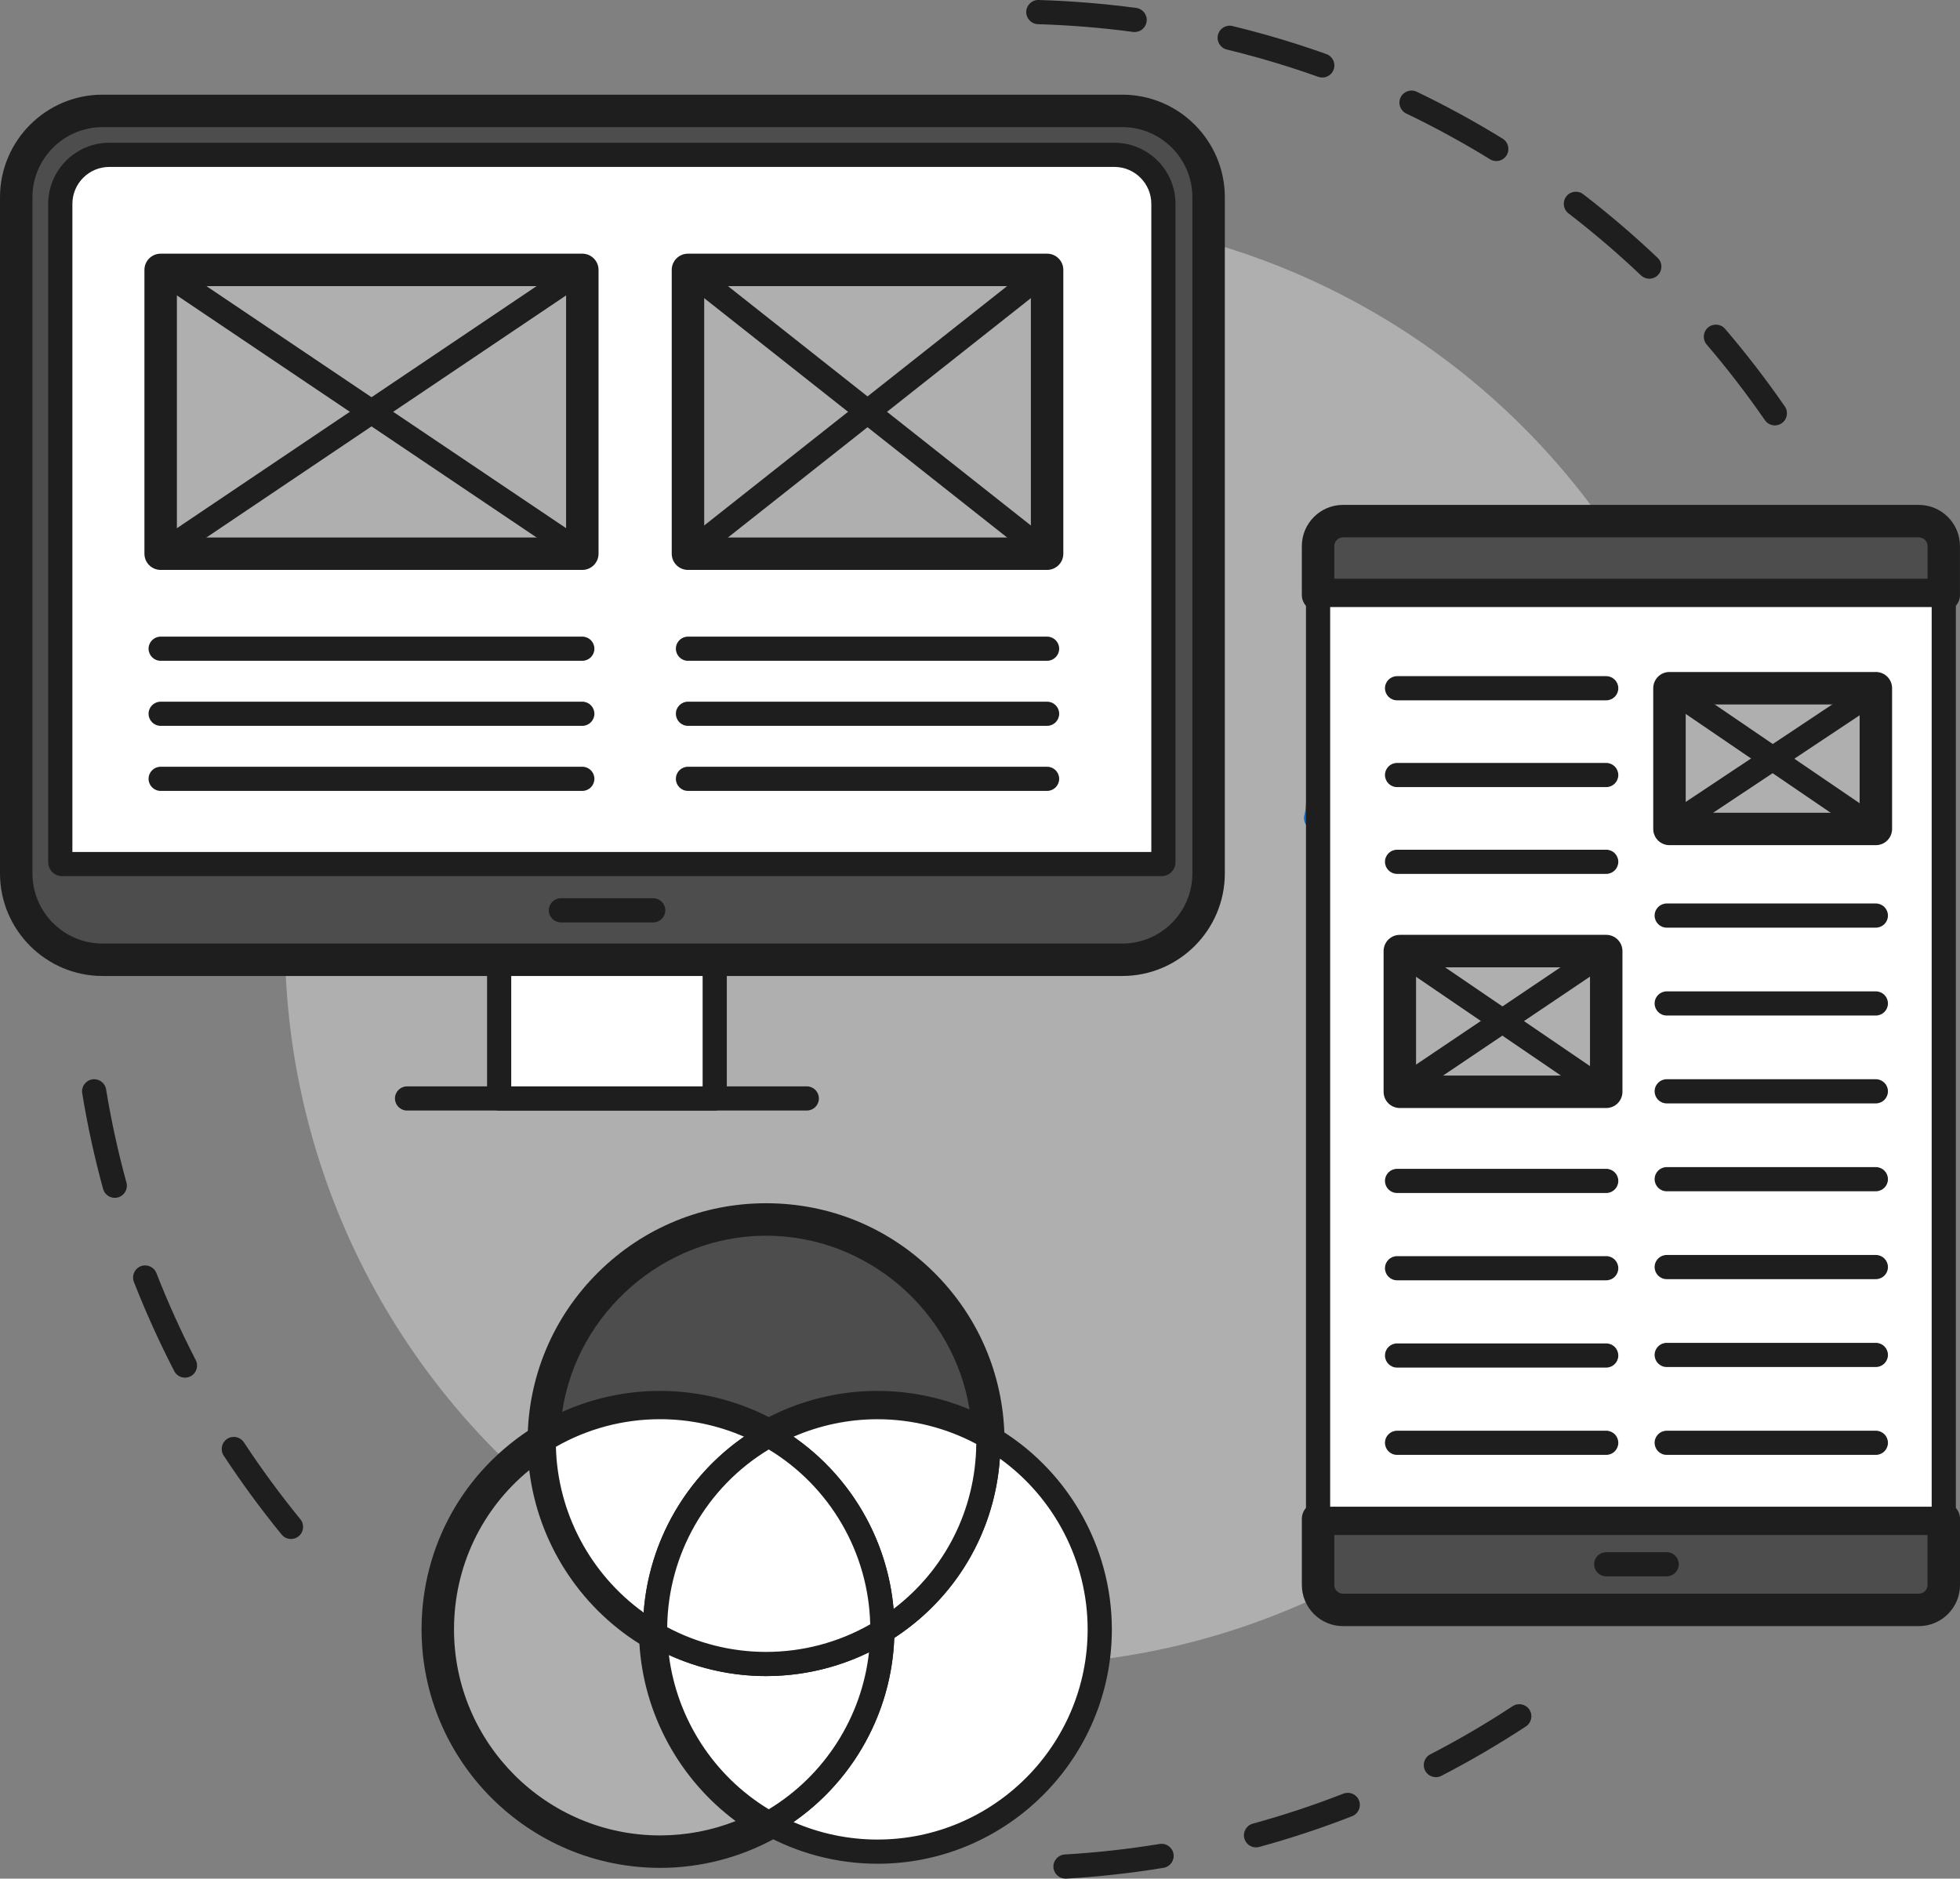 <?xml version="1.0" encoding="UTF-8"?><svg id="Layer_2" xmlns="http://www.w3.org/2000/svg" viewBox="0 0 1062.48 1018.51"><rect x="0" y="0" width="1062.48" height="1018.51" fill="#808080" stroke="none"/><defs><style>.cls-1{fill:#fff;}.cls-2{fill:#4d4d4d;}.cls-3{fill:#0c6bc2;}.cls-4{fill:#afafaf;}.cls-5{fill:#1e1e1e;}</style></defs><g id="Layer_2-2"><g><g><circle class="cls-4" cx="547.63" cy="509.58" r="393.19"/><path class="cls-5" d="m962.12,230.63c-2.08,0-4.13-.99-5.4-2.83-9.76-14.14-20.37-27.93-31.55-40.99-2.35-2.75-2.03-6.89.72-9.24,2.75-2.35,6.89-2.03,9.24.72,11.47,13.4,22.36,27.55,32.38,42.06,2.06,2.98,1.31,7.06-1.67,9.12-1.14.78-2.43,1.16-3.72,1.16Zm-68.05-79.52c-1.62,0-3.24-.6-4.51-1.8-12.47-11.83-25.69-23.15-39.3-33.62-2.87-2.21-3.4-6.32-1.2-9.19,2.21-2.87,6.32-3.4,9.19-1.2,13.97,10.75,27.54,22.36,40.33,34.5,2.62,2.49,2.73,6.64.24,9.26-1.29,1.36-3.02,2.04-4.75,2.04Zm-82.95-63.81c-1.17,0-2.36-.31-3.43-.97-14.64-9.01-29.91-17.35-45.38-24.78-3.26-1.57-4.64-5.48-3.07-8.74,1.57-3.26,5.48-4.64,8.74-3.07,15.88,7.62,31.56,16.18,46.58,25.44,3.08,1.9,4.04,5.93,2.14,9.02-1.24,2.01-3.39,3.12-5.59,3.12Zm-94.33-45.27c-.73,0-1.47-.12-2.2-.38-5.06-1.81-10.22-3.55-15.35-5.19-11.23-3.59-22.74-6.83-34.2-9.61-3.52-.85-5.68-4.4-4.82-7.91.85-3.52,4.39-5.68,7.91-4.82,11.77,2.85,23.58,6.17,35.11,9.86,5.26,1.69,10.56,3.48,15.75,5.33,3.41,1.22,5.19,4.97,3.97,8.37-.96,2.68-3.48,4.35-6.17,4.35Zm-101.7-24.66c-.29,0-.58-.02-.88-.06-16.99-2.28-34.33-3.69-51.55-4.2-3.62-.11-6.46-3.13-6.36-6.75.11-3.62,3.1-6.47,6.75-6.36,17.66.52,35.46,1.98,52.9,4.31,3.59.48,6.11,3.78,5.62,7.37-.44,3.29-3.25,5.68-6.49,5.68Z"/><path class="cls-5" d="m577.58,1018.51c-3.44,0-6.33-2.69-6.54-6.17-.21-3.61,2.54-6.71,6.16-6.93,17.19-1.01,34.49-2.93,51.41-5.7,3.57-.58,6.94,1.84,7.53,5.41.59,3.57-1.83,6.94-5.41,7.53-17.37,2.85-35.12,4.82-52.76,5.85-.13,0-.26.01-.39.01Zm103.28-16.95c-2.88,0-5.52-1.91-6.32-4.82-.96-3.49,1.1-7.1,4.59-8.05,16.57-4.54,33.09-10.01,49.09-16.26,3.37-1.32,7.17.35,8.49,3.72,1.32,3.37-.35,7.17-3.72,8.49-16.43,6.42-33.39,12.03-50.4,16.69-.58.16-1.16.23-1.73.23Zm97.5-38.06c-2.37,0-4.66-1.29-5.83-3.55-1.66-3.21-.4-7.17,2.81-8.83,15.25-7.88,30.27-16.67,44.64-26.11,3.02-1.99,7.09-1.15,9.08,1.88,1.99,3.02,1.15,7.09-1.88,9.08-14.75,9.69-30.17,18.7-45.82,26.8-.96.5-1.99.73-3,.73Z"/><path class="cls-5" d="m157.75,834.37c-1.9,0-3.78-.82-5.08-2.41-11.17-13.66-21.73-28.06-31.41-42.79-1.99-3.02-1.15-7.09,1.88-9.08,3.02-1.99,7.09-1.15,9.08,1.88,9.43,14.35,19.73,28.38,30.61,41.69,2.29,2.8,1.87,6.93-.93,9.22-1.22.99-2.68,1.48-4.14,1.48Zm-57.46-87.47c-2.37,0-4.66-1.29-5.83-3.55-8.1-15.68-15.46-31.95-21.88-48.37-1.32-3.37.35-7.17,3.72-8.49,3.37-1.32,7.17.35,8.49,3.72,6.25,15.99,13.42,31.85,21.31,47.12,1.66,3.22.4,7.17-2.81,8.83-.96.5-1.99.73-3,.73Zm-38.08-97.49c-2.88,0-5.52-1.91-6.32-4.82-4.66-17-8.47-34.45-11.32-51.87-.59-3.57,1.83-6.94,5.41-7.53,3.57-.59,6.94,1.83,7.53,5.41,2.78,16.97,6.49,33.97,11.03,50.53.96,3.49-1.1,7.1-4.59,8.05-.58.16-1.16.23-1.74.23Z"/></g><g><g><path class="cls-5" d="m437.36,602.08h-216.71c-3.62,0-6.55-2.93-6.55-6.55s2.93-6.55,6.55-6.55h216.71c3.62,0,6.55,2.93,6.55,6.55s-2.93,6.55-6.55,6.55Z"/><g><rect class="cls-1" x="270.57" y="377.32" width="116.86" height="218.2"/><path class="cls-5" d="m387.44,602.08h-116.86c-3.62,0-6.55-2.93-6.55-6.55v-218.2c0-3.62,2.93-6.55,6.55-6.55h116.86c3.62,0,6.55,2.93,6.55,6.55v218.2c0,3.62-2.93,6.55-6.55,6.55Zm-110.31-13.11h103.75v-205.09h-103.75v205.09Z"/></g><g><path class="cls-2" d="m608.38,520.34H55.58c-25.84,0-46.79-20.96-46.79-46.82V106.95c0-25.86,20.95-46.82,46.79-46.82h552.8c25.84,0,46.79,20.96,46.79,46.82v366.56c0,25.86-20.95,46.82-46.79,46.82Z"/><path class="cls-5" d="m608.38,529.13H55.58c-30.65,0-55.58-24.95-55.58-55.62V106.95c0-30.67,24.93-55.62,55.58-55.62h552.8c30.65,0,55.58,24.95,55.58,55.62v366.56c0,30.67-24.93,55.62-55.58,55.62ZM55.58,68.93c-20.95,0-37.99,17.06-37.99,38.03v366.56c0,20.97,17.04,38.03,37.99,38.03h552.8c20.95,0,37.99-17.06,37.99-38.03V106.95c0-20.97-17.04-38.03-37.99-38.03H55.58Z"/></g><g><path class="cls-1" d="m33.68,468.46c-.55,0-.99-.45-.99-1V110.53c0-14.69,11.89-26.59,26.57-26.59h544.84c14.67,0,26.56,11.9,26.56,26.58v356.93c0,.55-.45,1-1,1H33.68Z"/><path class="cls-5" d="m629.66,475.01H33.68c-4.16,0-7.55-3.39-7.55-7.55V110.53c0-18.28,14.86-33.14,33.12-33.14h544.84c18.26,0,33.12,14.87,33.12,33.14v356.93c0,4.16-3.39,7.55-7.55,7.55Zm-590.42-13.11h584.87V110.53c0-11.04-8.98-20.03-20.01-20.03H59.25c-11.04,0-20.01,8.99-20.01,20.04v351.37Z"/></g><path class="cls-5" d="m354.11,500.09h-50.06c-3.62,0-6.55-2.93-6.55-6.55s2.93-6.55,6.55-6.55h50.06c3.62,0,6.55,2.93,6.55,6.55s-2.93,6.55-6.55,6.55Z"/><g><g><rect class="cls-4" x="87.09" y="146.33" width="228.57" height="153.85"/><path class="cls-5" d="m315.67,308.98H87.09c-4.86,0-8.8-3.94-8.8-8.8v-153.85c0-4.86,3.94-8.8,8.8-8.8h228.57c4.86,0,8.8,3.94,8.8,8.8v153.85c0,4.86-3.94,8.8-8.8,8.8Zm-219.78-17.59h210.98v-136.26H95.89v136.26Z"/></g><g><rect class="cls-4" x="372.93" y="146.33" width="194.68" height="153.85"/><path class="cls-5" d="m567.61,308.98h-194.68c-4.86,0-8.8-3.94-8.8-8.8v-153.85c0-4.86,3.94-8.8,8.8-8.8h194.68c4.86,0,8.8,3.94,8.8,8.8v153.85c0,4.86-3.94,8.8-8.8,8.8Zm-185.88-17.59h177.09v-136.26h-177.09v136.26Z"/></g><path class="cls-5" d="m315.67,358.25H87.09c-3.62,0-6.55-2.93-6.55-6.55s2.93-6.55,6.55-6.55h228.57c3.62,0,6.55,2.93,6.55,6.55s-2.93,6.55-6.55,6.55Z"/><path class="cls-5" d="m315.67,393.52H87.09c-3.62,0-6.55-2.93-6.55-6.55s2.93-6.55,6.55-6.55h228.57c3.62,0,6.55,2.93,6.55,6.55s-2.93,6.55-6.55,6.55Z"/><path class="cls-5" d="m315.67,428.79H87.09c-3.62,0-6.55-2.93-6.55-6.55s2.93-6.55,6.55-6.55h228.57c3.62,0,6.55,2.93,6.55,6.55s-2.93,6.55-6.55,6.55Z"/><path class="cls-5" d="m567.61,358.25h-194.68c-3.62,0-6.55-2.93-6.55-6.55s2.93-6.55,6.55-6.55h194.68c3.62,0,6.55,2.93,6.55,6.55s-2.93,6.55-6.55,6.55Z"/><path class="cls-5" d="m567.61,393.52h-194.68c-3.62,0-6.55-2.93-6.55-6.55s2.93-6.55,6.55-6.55h194.68c3.62,0,6.55,2.93,6.55,6.55s-2.93,6.55-6.55,6.55Z"/><path class="cls-5" d="m567.61,428.79h-194.68c-3.62,0-6.55-2.93-6.55-6.55s2.93-6.55,6.55-6.55h194.68c3.62,0,6.55,2.93,6.55,6.55s-2.93,6.55-6.55,6.55Z"/></g></g><path class="cls-5" d="m87.1,306.74c-2.11,0-4.18-1.01-5.44-2.89-2.02-3-1.23-7.07,1.78-9.1l228.57-153.85c3-2.02,7.07-1.23,9.1,1.78,2.02,3,1.23,7.07-1.78,9.1l-228.57,153.85c-1.12.76-2.39,1.12-3.65,1.12Z"/><path class="cls-5" d="m315.66,306.74c-1.26,0-2.53-.36-3.65-1.12L83.44,151.77c-3-2.02-3.8-6.09-1.78-9.1,2.02-3,6.09-3.8,9.1-1.78l228.57,153.85c3,2.02,3.8,6.09,1.78,9.1-1.27,1.88-3.33,2.89-5.44,2.89Z"/><path class="cls-5" d="m372.94,306.74c-1.94,0-3.85-.85-5.15-2.49-2.24-2.84-1.76-6.96,1.08-9.2l194.68-153.85c2.84-2.24,6.96-1.76,9.2,1.08,2.24,2.84,1.76,6.96-1.08,9.2l-194.68,153.85c-1.2.95-2.64,1.41-4.06,1.41Z"/><path class="cls-5" d="m567.61,306.74c-1.42,0-2.86-.46-4.06-1.41l-194.68-153.85c-2.84-2.24-3.32-6.36-1.08-9.2,2.24-2.84,6.36-3.32,9.2-1.08l194.68,153.85c2.84,2.24,3.32,6.36,1.08,9.2-1.29,1.64-3.21,2.49-5.15,2.49Z"/></g><g><g><g><path class="cls-1" d="m714.5,435.63c-.05,2.64-.4,5.33-1.08,7.98"/><path class="cls-3" d="m713.43,450.16c-.53,0-1.08-.07-1.62-.2-3.51-.89-5.63-4.46-4.74-7.96.54-2.14.84-4.32.87-6.48.06-3.62,3.03-6.49,6.66-6.44,3.62.06,6.5,3.04,6.44,6.66-.05,3.17-.48,6.36-1.28,9.48-.75,2.97-3.42,4.94-6.35,4.94Z"/></g><g><g><path class="cls-2" d="m1053.68,296.07c0-7.49-6.05-13.54-13.53-13.54h-312.12c-7.48,0-13.53,6.05-13.53,13.54v26.5h339.18v-26.5Z"/><path class="cls-5" d="m1053.68,331.36h-339.18c-4.86,0-8.8-3.94-8.8-8.8v-26.5c0-12.32,10.01-22.33,22.32-22.33h312.12c12.31,0,22.32,10.02,22.32,22.33v26.5c0,4.86-3.94,8.8-8.8,8.8Zm-330.38-17.59h321.59v-17.7c0-2.62-2.12-4.74-4.73-4.74h-312.12c-2.61,0-4.73,2.13-4.73,4.74v17.7Z"/></g><g><path class="cls-2" d="m714.5,859.28c0,7.49,6.05,13.54,13.53,13.54h312.12c7.48,0,13.53-6.05,13.53-13.54v-35.86h-339.18v35.86Z"/><path class="cls-5" d="m1040.15,881.61h-312.12c-12.31,0-22.32-10.02-22.32-22.33v-35.86c0-4.86,3.94-8.8,8.8-8.8h339.18c4.86,0,8.8,3.94,8.8,8.8v35.86c0,12.32-10.01,22.33-22.32,22.33Zm-316.85-49.4v27.07c0,2.62,2.12,4.74,4.73,4.74h312.12c2.61,0,4.73-2.13,4.73-4.74v-27.07h-321.59Z"/></g><g><rect class="cls-1" x="714.5" y="322.56" width="339.18" height="500.85"/><path class="cls-5" d="m1053.68,829.97h-339.18c-3.62,0-6.55-2.93-6.55-6.55v-500.85c0-3.62,2.93-6.55,6.55-6.55h339.18c3.62,0,6.55,2.93,6.55,6.55v500.85c0,3.62-2.93,6.55-6.55,6.55Zm-332.62-13.11h326.07v-487.74h-326.07v487.74Z"/></g></g><path class="cls-5" d="m903.49,854.62h-32.79c-3.62,0-6.55-2.93-6.55-6.55s2.93-6.55,6.55-6.55h32.79c3.62,0,6.55,2.93,6.55,6.55s-2.93,6.55-6.55,6.55Z"/><g><g><rect class="cls-4" x="758.82" y="515.64" width="111.88" height="76.29"/><path class="cls-5" d="m870.7,600.72h-111.88c-4.86,0-8.8-3.94-8.8-8.8v-76.29c0-4.86,3.94-8.8,8.8-8.8h111.88c4.86,0,8.8,3.94,8.8,8.8v76.29c0,4.86-3.94,8.8-8.8,8.8Zm-103.08-17.59h94.29v-58.7h-94.29v58.7Z"/></g><path class="cls-5" d="m870.7,646.79h-113.38c-3.62,0-6.55-2.93-6.55-6.55s2.93-6.55,6.55-6.55h113.38c3.62,0,6.55,2.93,6.55,6.55s-2.93,6.55-6.55,6.55Z"/><path class="cls-5" d="m870.7,473.78h-113.38c-3.62,0-6.55-2.93-6.55-6.55s2.93-6.55,6.55-6.55h113.38c3.62,0,6.55,2.93,6.55,6.55s-2.93,6.55-6.55,6.55Z"/><path class="cls-5" d="m870.7,426.73h-113.38c-3.62,0-6.55-2.93-6.55-6.55s2.93-6.55,6.55-6.55h113.38c3.62,0,6.55,2.93,6.55,6.55s-2.93,6.55-6.55,6.55Z"/><path class="cls-5" d="m870.7,379.68h-113.38c-3.62,0-6.55-2.93-6.55-6.55s2.93-6.55,6.55-6.55h113.38c3.62,0,6.55,2.93,6.55,6.55s-2.93,6.55-6.55,6.55Z"/><path class="cls-5" d="m870.7,694.12h-113.38c-3.62,0-6.55-2.93-6.55-6.55s2.93-6.55,6.55-6.55h113.38c3.62,0,6.55,2.93,6.55,6.55s-2.93,6.55-6.55,6.55Z"/><path class="cls-5" d="m870.7,741.44h-113.38c-3.62,0-6.55-2.93-6.55-6.55s2.93-6.55,6.55-6.55h113.38c3.62,0,6.55,2.93,6.55,6.55s-2.93,6.55-6.55,6.55Z"/><path class="cls-5" d="m870.7,788.77h-113.38c-3.62,0-6.55-2.93-6.55-6.55s2.93-6.55,6.55-6.55h113.38c3.62,0,6.55,2.93,6.55,6.55s-2.93,6.55-6.55,6.55Z"/></g><g><g><rect class="cls-4" x="904.99" y="373.13" width="111.88" height="76.29"/><path class="cls-5" d="m1016.87,458.21h-111.88c-4.86,0-8.8-3.94-8.8-8.8v-76.29c0-4.86,3.94-8.8,8.8-8.8h111.88c4.86,0,8.8,3.94,8.8,8.8v76.29c0,4.86-3.94,8.8-8.8,8.8Zm-103.08-17.59h94.29v-58.7h-94.29v58.7Z"/></g><path class="cls-5" d="m1016.87,645.85h-113.38c-3.62,0-6.55-2.93-6.55-6.55s2.93-6.55,6.55-6.55h113.38c3.62,0,6.55,2.93,6.55,6.55s-2.93,6.55-6.55,6.55Z"/><path class="cls-5" d="m1016.87,598.21h-113.38c-3.62,0-6.55-2.93-6.55-6.55s2.93-6.55,6.55-6.55h113.38c3.62,0,6.55,2.93,6.55,6.55s-2.93,6.55-6.55,6.55Z"/><path class="cls-5" d="m1016.87,550.57h-113.38c-3.62,0-6.55-2.93-6.55-6.55s2.93-6.55,6.55-6.55h113.38c3.62,0,6.55,2.93,6.55,6.55s-2.93,6.55-6.55,6.55Z"/><path class="cls-5" d="m1016.87,502.93h-113.38c-3.62,0-6.55-2.93-6.55-6.55s2.93-6.55,6.55-6.55h113.38c3.62,0,6.55,2.93,6.55,6.55s-2.93,6.55-6.55,6.55Z"/><path class="cls-5" d="m1016.87,693.49h-113.38c-3.62,0-6.55-2.93-6.55-6.55s2.93-6.55,6.55-6.55h113.38c3.62,0,6.55,2.93,6.55,6.55s-2.93,6.55-6.55,6.55Z"/><path class="cls-5" d="m1016.87,741.13h-113.38c-3.62,0-6.55-2.93-6.55-6.55s2.93-6.55,6.55-6.55h113.38c3.62,0,6.55,2.93,6.55,6.55s-2.93,6.55-6.55,6.55Z"/><path class="cls-5" d="m1016.87,788.77h-113.38c-3.62,0-6.55-2.93-6.55-6.55s2.93-6.55,6.55-6.55h113.38c3.62,0,6.55,2.93,6.55,6.55s-2.93,6.55-6.55,6.55Z"/></g></g><path class="cls-5" d="m870.69,598.48c-1.27,0-2.56-.37-3.69-1.14l-111.88-76.29c-2.99-2.04-3.76-6.12-1.72-9.11,2.04-2.99,6.12-3.76,9.11-1.72l111.88,76.29c2.99,2.04,3.76,6.12,1.72,9.11-1.27,1.86-3.33,2.86-5.42,2.86Z"/><path class="cls-5" d="m758.4,597.85c-2.11,0-4.18-1.01-5.44-2.89-2.02-3-1.23-7.07,1.77-9.1l112.31-75.65c3-2.02,7.07-1.23,9.1,1.77,2.02,3,1.23,7.07-1.77,9.1l-112.31,75.65c-1.12.76-2.4,1.12-3.66,1.12Z"/><path class="cls-5" d="m1016.87,455.97c-1.27,0-2.56-.37-3.69-1.14l-111.88-76.29c-2.99-2.04-3.76-6.12-1.72-9.11,2.04-2.99,6.12-3.76,9.11-1.72l111.88,76.29c2.99,2.04,3.76,6.12,1.72,9.11-1.27,1.86-3.33,2.86-5.42,2.86Z"/><path class="cls-5" d="m904.57,455.34c-2.12,0-4.2-1.03-5.46-2.92-2-3.01-1.19-7.08,1.83-9.09l112.73-75.02c3.01-2,7.08-1.19,9.09,1.83,2,3.01,1.19,7.08-1.83,9.09l-112.73,75.02c-1.12.74-2.38,1.1-3.62,1.1Z"/></g><g><g><path class="cls-1" d="m478.3,884.36c-.36,44.73-25.09,83.64-61.57,104.13,17.42,9.78,37.51,15.39,58.91,15.39,66.55,0,120.5-53.95,120.5-120.5,0-44.67-24.33-83.64-60.44-104.45.02.91.07,1.81.07,2.72,0,43.45-23,81.51-57.48,102.71Z"/><path class="cls-5" d="m475.64,1010.43c-21.73,0-43.21-5.61-62.12-16.23-2.07-1.16-3.34-3.34-3.34-5.71s1.28-4.55,3.34-5.71c35.59-19.99,57.9-57.72,58.23-98.47.02-2.26,1.2-4.35,3.12-5.53,34.04-20.93,54.36-57.24,54.36-97.13,0-.5-.02-1-.03-1.49-.01-.36-.02-.72-.03-1.08-.05-2.37,1.17-4.58,3.21-5.78,2.04-1.21,4.56-1.22,6.61-.04,39.3,22.65,63.72,64.85,63.72,110.13,0,70.06-57,127.06-127.06,127.06Zm-45.52-22.6c14.3,6.23,29.84,9.49,45.52,9.49,62.83,0,113.95-51.12,113.95-113.95,0-36.79-17.98-71.32-47.58-92.59-2.79,39.65-23.68,75.31-57.24,97.23-1.47,40.05-21.93,77.12-54.66,99.82Z"/></g><g><path class="cls-4" d="m237.31,883.38c0,66.55,53.95,120.5,120.5,120.5,21.4,0,41.49-5.61,58.91-15.39-36.01-20.22-60.55-58.39-61.53-102.4-36.11-20.81-60.44-59.78-60.44-104.45,0-.33.02-.65.02-.98-34.48,21.2-57.48,59.27-57.48,102.71Z"/><path class="cls-5" d="m357.82,1012.67c-71.3,0-129.3-58-129.3-129.3,0-45.26,23.05-86.46,61.67-110.2,2.72-1.67,6.14-1.74,8.92-.17,2.78,1.57,4.5,4.52,4.48,7.72,0,.25,0,.49-.02.73v.21c0,39.79,21.46,76.9,56.03,96.82,2.66,1.54,4.33,4.35,4.4,7.42.87,39.28,22.73,75.65,57.04,94.92,2.77,1.56,4.49,4.49,4.49,7.67s-1.72,6.11-4.49,7.67c-19.24,10.81-41.1,16.52-63.22,16.52Zm-70.92-215.63c-25.78,21.09-40.79,52.39-40.79,86.33,0,61.6,50.11,111.71,111.71,111.71,14.04,0,27.96-2.66,40.95-7.78-30.47-22.63-49.84-57.97-52.16-96.12-33.15-20.83-55.06-55.66-59.71-94.14Z"/></g><g><path class="cls-1" d="m478.3,884.36c-18.34,11.28-39.92,17.79-63.03,17.79-21.88,0-42.38-5.86-60.07-16.06.98,44,25.52,82.17,61.53,102.4,36.48-20.49,61.21-59.4,61.57-104.13Z"/><path class="cls-5" d="m416.73,995.04c-1.11,0-2.21-.28-3.21-.84-39.02-21.92-63.88-63.28-64.87-107.97-.05-2.37,1.17-4.58,3.21-5.78,2.03-1.21,4.56-1.22,6.61-.04,17.23,9.93,36.87,15.18,56.8,15.18,21.09,0,41.7-5.82,59.59-16.82,2.03-1.25,4.58-1.3,6.65-.12,2.08,1.17,3.35,3.38,3.33,5.76-.36,45.44-25.24,87.51-64.91,109.79-1,.56-2.1.84-3.21.84Zm-54.15-97.79c4.26,34.43,24.24,65.54,54.15,83.65,30.42-18.42,50.47-50.06,54.34-85.1-17.3,8.46-36.36,12.89-55.79,12.89-18.21,0-36.21-3.93-52.69-11.45Z"/></g><g><path class="cls-2" d="m416.73,778.26c17.42-9.78,37.51-15.39,58.91-15.39s42.38,5.86,60.07,16.06c-1.45-65.29-54.79-117.79-120.44-117.79s-119.95,53.43-120.48,119.52c18.34-11.28,39.92-17.79,63.03-17.79,21.4,0,41.49,5.6,58.91,15.39Z"/><path class="cls-5" d="m294.79,789.46c-1.49,0-2.98-.38-4.32-1.14-2.79-1.57-4.5-4.53-4.47-7.73.27-34.32,13.84-66.54,38.2-90.72,24.38-24.2,56.72-37.53,91.07-37.53s66.15,13.11,90.45,36.92c24.26,23.77,38.03,55.54,38.78,89.47.07,3.18-1.58,6.14-4.31,7.76-2.73,1.62-6.13,1.64-8.88.05-16.89-9.73-36.14-14.88-55.68-14.88s-37.99,4.93-54.6,14.26c-2.67,1.5-5.94,1.5-8.61,0-16.61-9.33-35.49-14.26-54.6-14.26-20.68,0-40.88,5.7-58.42,16.49-1.41.87-3.01,1.3-4.61,1.3Zm63.03-35.38c20.48,0,40.75,4.9,58.91,14.2,18.16-9.31,38.43-14.2,58.91-14.2,17.18,0,34.16,3.44,49.91,10.03-8.52-53.13-55.15-94.17-110.28-94.17s-102.61,41.62-110.51,95.52c16.6-7.47,34.67-11.37,53.06-11.37Z"/></g><g><path class="cls-1" d="m416.73,778.26c36.75,20.64,61.59,59.97,61.59,105.11,0,.33-.02.65-.02.98,34.48-21.2,57.48-59.27,57.48-102.71,0-.91-.05-1.81-.07-2.72-17.69-10.19-38.19-16.06-60.07-16.06s-41.49,5.6-58.91,15.39Z"/><path class="cls-5" d="m478.3,890.91c-1.11,0-2.22-.28-3.22-.85-2.08-1.17-3.35-3.37-3.33-5.76,0-.22,0-.43.02-.65,0-.09,0-.19,0-.28,0-41.13-22.32-79.22-58.25-99.4-2.07-1.16-3.34-3.34-3.34-5.71s1.28-4.55,3.34-5.71c18.9-10.62,40.38-16.23,62.12-16.23s44.12,5.85,63.34,16.93c1.98,1.14,3.23,3.24,3.28,5.53,0,.31.02.62.03.93.02.64.04,1.29.04,1.93,0,44.48-22.65,84.96-60.6,108.29-1.05.65-2.24.97-3.43.97Zm-48.18-111.99c31.01,21.5,50.96,55.78,54.27,93.34,27.96-21.26,44.47-53.87,44.83-89.43-16.44-8.77-34.88-13.39-53.58-13.39-15.69,0-31.22,3.26-45.52,9.49Z"/></g><g><path class="cls-1" d="m355.2,886.09c-.02-.91-.07-1.81-.07-2.72,0-45.15,24.85-84.47,61.59-105.11-17.42-9.78-37.51-15.39-58.91-15.39-23.11,0-44.69,6.51-63.03,17.79,0,.33-.02.65-.02.98,0,44.67,24.33,83.64,60.44,104.45Z"/><path class="cls-5" d="m355.2,892.65c-1.13,0-2.26-.29-3.27-.88-39.3-22.65-63.72-64.85-63.72-110.13,0-.25,0-.5.02-.75v-.27c.02-2.26,1.2-4.36,3.13-5.54,19.96-12.27,42.94-18.76,66.46-18.76,21.74,0,43.22,5.61,62.12,16.23,2.07,1.16,3.34,3.34,3.34,5.71s-1.28,4.55-3.34,5.71c-35.93,20.18-58.25,58.27-58.25,99.4,0,.49.02.98.03,1.47.01.37.02.74.03,1.1.05,2.37-1.18,4.57-3.21,5.78-1.03.61-2.18.91-3.34.91Zm-53.85-108.26c.87,35.76,18.69,69.11,47.56,89.85,2.77-38.34,22.87-73.45,54.43-95.33-14.3-6.23-29.84-9.49-45.52-9.49-19.87,0-39.32,5.16-56.46,14.96Z"/></g><g><path class="cls-1" d="m478.3,884.36c0-.33.02-.65.02-.98,0-45.15-24.85-84.47-61.59-105.11-36.75,20.64-61.59,59.97-61.59,105.11,0,.91.05,1.81.07,2.72,17.69,10.19,38.19,16.06,60.07,16.06,23.11,0,44.69-6.52,63.03-17.79Z"/><path class="cls-5" d="m415.27,908.7c-22.22,0-44.12-5.85-63.34-16.93-1.99-1.15-3.23-3.24-3.28-5.54,0-.31-.02-.63-.03-.94-.02-.64-.04-1.27-.04-1.92,0-45.86,24.88-88.33,64.94-110.83,1.99-1.12,4.42-1.12,6.42,0,40.06,22.5,64.94,64.96,64.94,110.83,0,.25,0,.5-.02.75v.28c-.02,2.26-1.2,4.35-3.13,5.53-19.96,12.27-42.94,18.76-66.46,18.76Zm-53.58-26.5c16.44,8.77,34.88,13.39,53.58,13.39,19.87,0,39.31-5.16,56.46-14.97-.94-38.84-21.74-74.65-55.01-94.78-33.71,20.4-54.63,56.91-55.04,96.35Zm116.6,2.16h0,0Z"/></g></g></g></g></svg>
